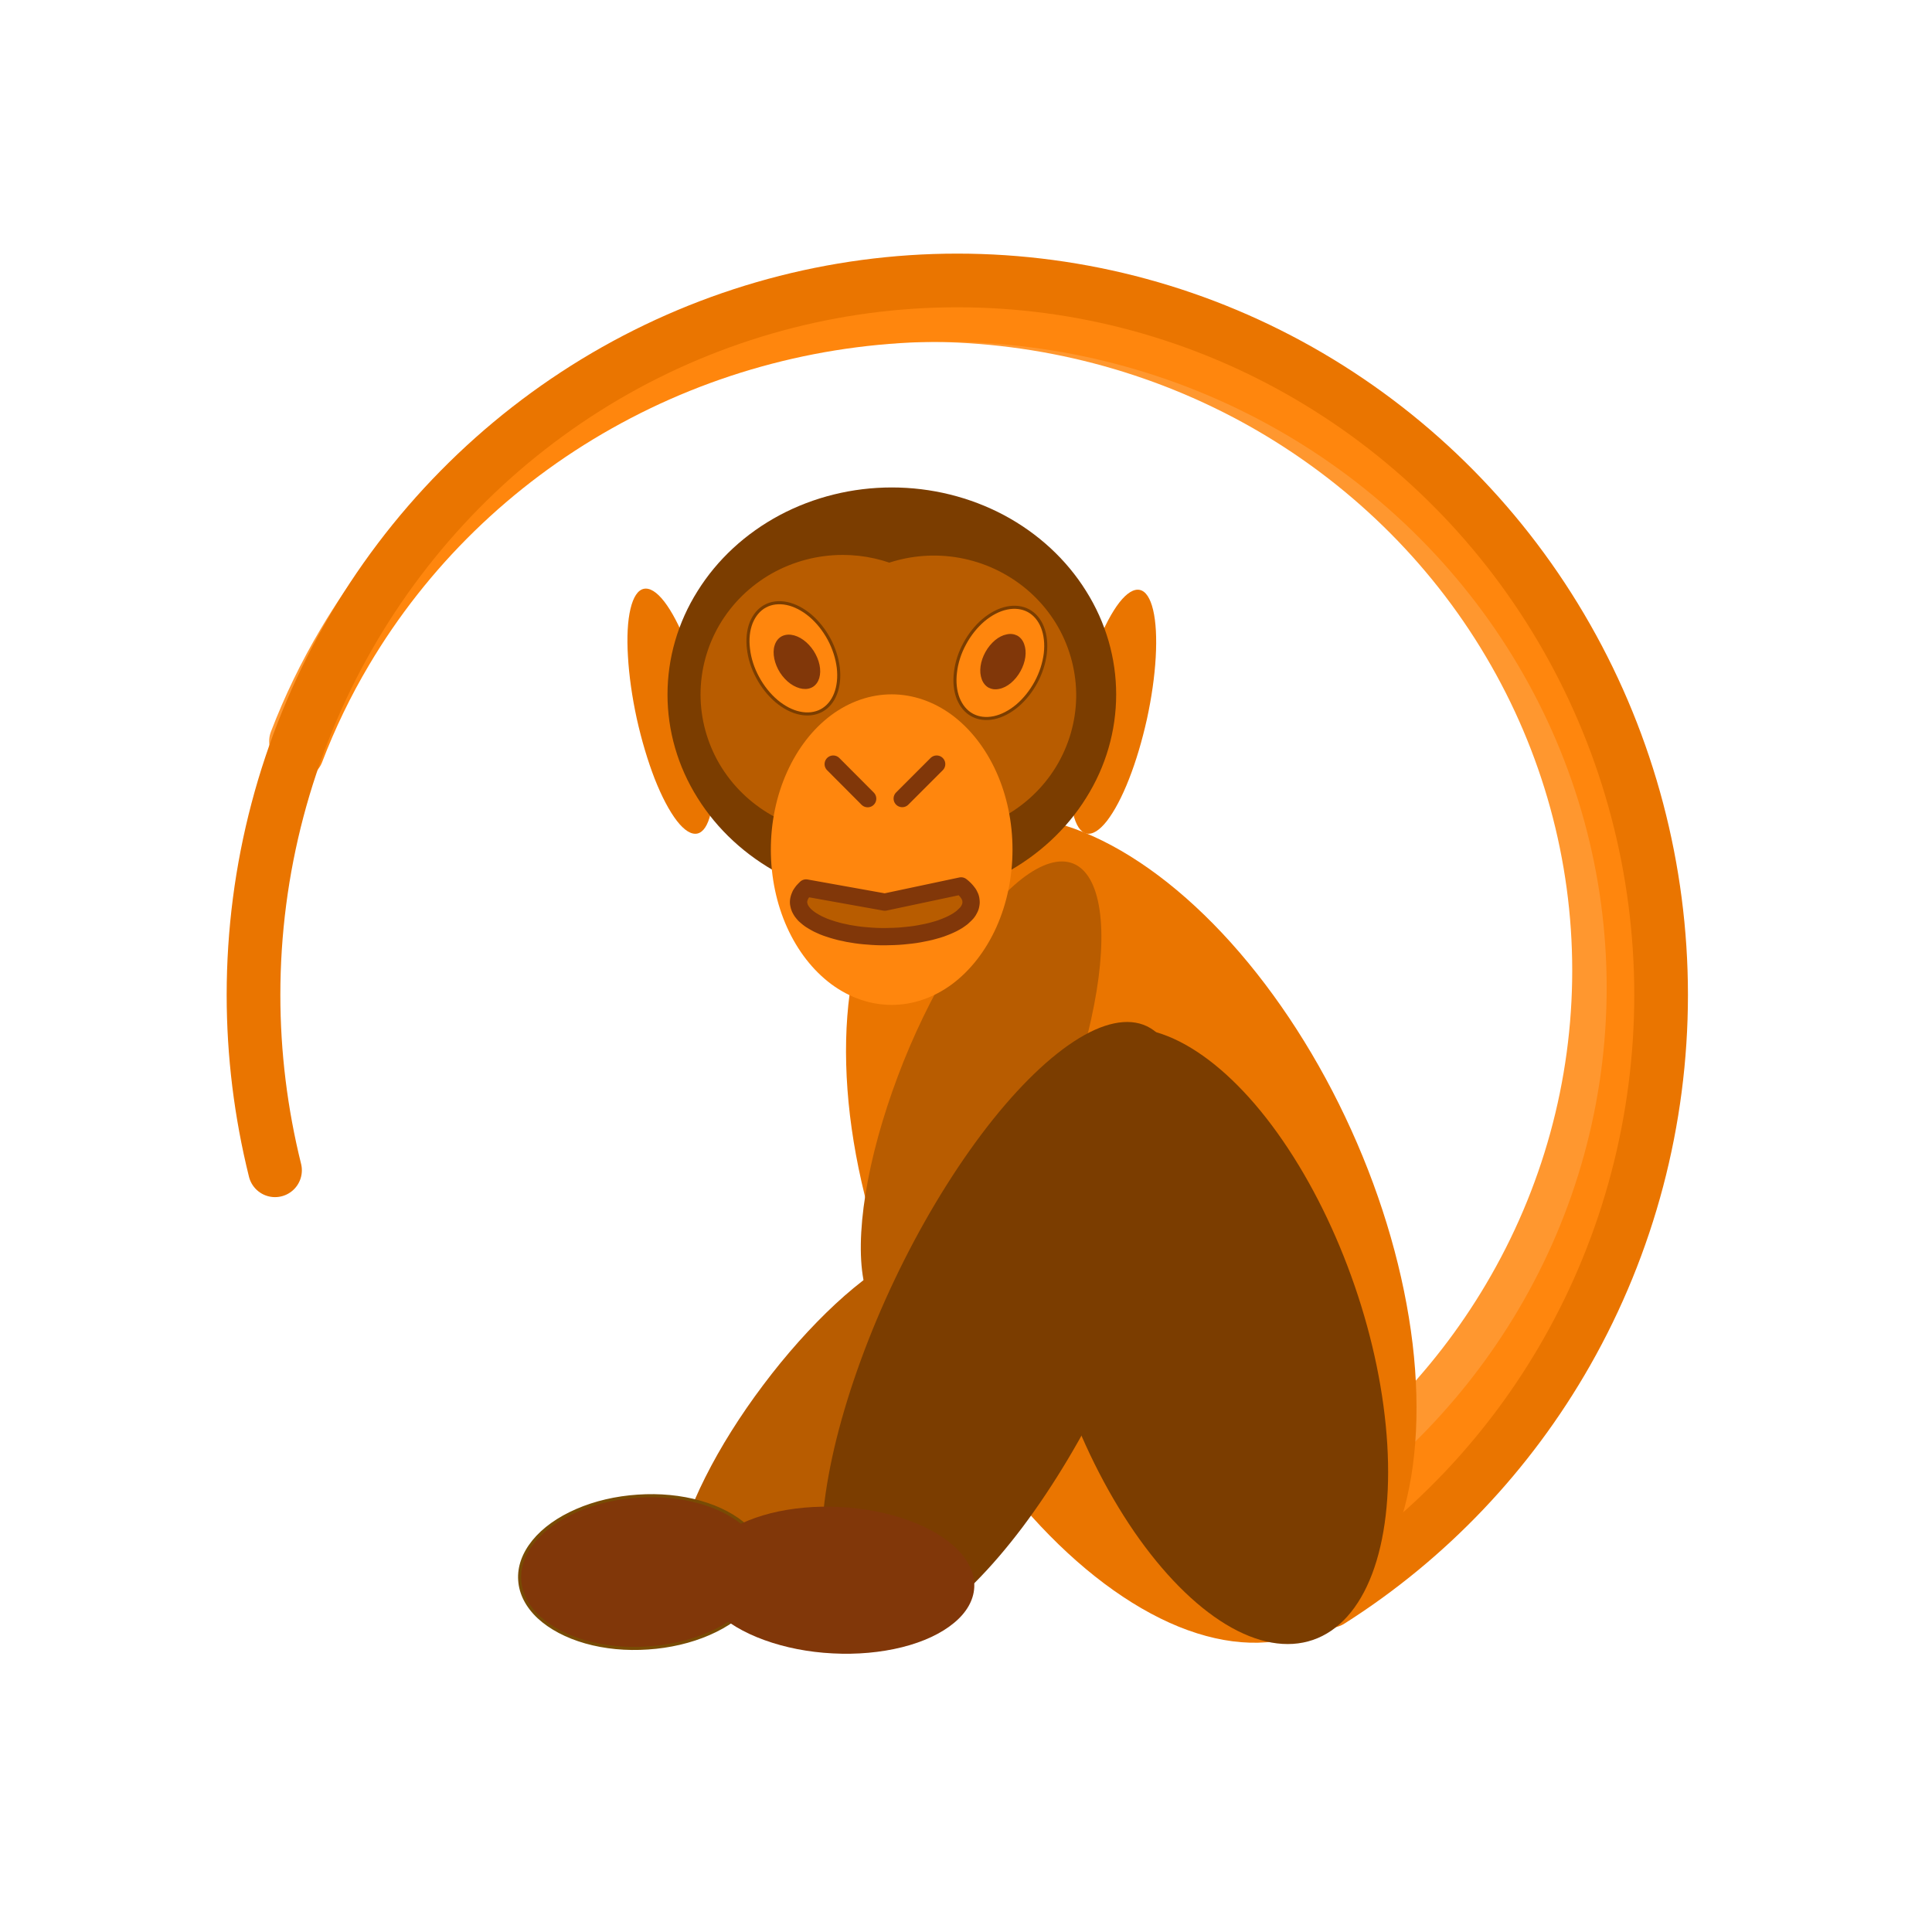<?xml version="1.0" encoding="UTF-8"?>
<!DOCTYPE svg PUBLIC "-//W3C//DTD SVG 1.1//EN" "http://www.w3.org/Graphics/SVG/1.1/DTD/svg11.dtd">
<svg version="1.2" width="177.8mm" height="177.8mm" viewBox="0 0 17780 17780" preserveAspectRatio="xMidYMid" fill-rule="evenodd" stroke-width="28.222" stroke-linejoin="round" xmlns="http://www.w3.org/2000/svg" xmlns:ooo="http://xml.openoffice.org/svg/export" xmlns:xlink="http://www.w3.org/1999/xlink" xmlns:presentation="http://sun.com/xmlns/staroffice/presentation" xmlns:smil="http://www.w3.org/2001/SMIL20/" xmlns:anim="urn:oasis:names:tc:opendocument:xmlns:animation:1.0" xml:space="preserve">
 <defs class="ClipPathGroup">
  <clipPath id="presentation_clip_path" clipPathUnits="userSpaceOnUse">
   <rect x="0" y="0" width="17780" height="17780"/>
  </clipPath>
  <clipPath id="presentation_clip_path_shrink" clipPathUnits="userSpaceOnUse">
   <rect x="17" y="17" width="17745" height="17745"/>
  </clipPath>
 </defs>
 <defs class="TextShapeIndex">
  <g ooo:slide="id1" ooo:id-list="id3 id4 id5 id6 id7 id8 id9 id10 id11 id12 id13 id14 id15 id16 id17 id18 id19 id20 id21 id22 id23 id24 id25"/>
 </defs>
 <defs class="EmbeddedBulletChars">
  <g id="bullet-char-template-57356" transform="scale(0,-0)">
   <path d="M 580,1141 L 1163,571 580,0 -4,571 580,1141 Z"/>
  </g>
  <g id="bullet-char-template-57354" transform="scale(0,-0)">
   <path d="M 8,1128 L 1137,1128 1137,0 8,0 8,1128 Z"/>
  </g>
  <g id="bullet-char-template-10146" transform="scale(0,-0)">
   <path d="M 174,0 L 602,739 174,1481 1456,739 174,0 Z M 1358,739 L 309,1346 659,739 1358,739 Z"/>
  </g>
  <g id="bullet-char-template-10132" transform="scale(0,-0)">
   <path d="M 2015,739 L 1276,0 717,0 1260,543 174,543 174,936 1260,936 717,1481 1274,1481 2015,739 Z"/>
  </g>
  <g id="bullet-char-template-10007" transform="scale(0,-0)">
   <path d="M 0,-2 C -7,14 -16,27 -25,37 L 356,567 C 262,823 215,952 215,954 215,979 228,992 255,992 264,992 276,990 289,987 310,991 331,999 354,1012 L 381,999 492,748 772,1049 836,1024 860,1049 C 881,1039 901,1025 922,1006 886,937 835,863 770,784 769,783 710,716 594,584 L 774,223 C 774,196 753,168 711,139 L 727,119 C 717,90 699,76 672,76 641,76 570,178 457,381 L 164,-76 C 142,-110 111,-127 72,-127 30,-127 9,-110 8,-76 1,-67 -2,-52 -2,-32 -2,-23 -1,-13 0,-2 Z"/>
  </g>
  <g id="bullet-char-template-10004" transform="scale(0,-0)">
   <path d="M 285,-33 C 182,-33 111,30 74,156 52,228 41,333 41,471 41,549 55,616 82,672 116,743 169,778 240,778 293,778 328,747 346,684 L 369,508 C 377,444 397,411 428,410 L 1163,1116 C 1174,1127 1196,1133 1229,1133 1271,1133 1292,1118 1292,1087 L 1292,965 C 1292,929 1282,901 1262,881 L 442,47 C 390,-6 338,-33 285,-33 Z"/>
  </g>
  <g id="bullet-char-template-9679" transform="scale(0,-0)">
   <path d="M 813,0 C 632,0 489,54 383,161 276,268 223,411 223,592 223,773 276,916 383,1023 489,1130 632,1184 813,1184 992,1184 1136,1130 1245,1023 1353,916 1407,772 1407,592 1407,412 1353,268 1245,161 1136,54 992,0 813,0 Z"/>
  </g>
  <g id="bullet-char-template-8226" transform="scale(0,-0)">
   <path d="M 346,457 C 273,457 209,483 155,535 101,586 74,649 74,723 74,796 101,859 155,911 209,963 273,989 346,989 419,989 480,963 531,910 582,859 608,796 608,723 608,648 583,586 532,535 482,483 420,457 346,457 Z"/>
  </g>
  <g id="bullet-char-template-8211" transform="scale(0,-0)">
   <path d="M -4,459 L 1135,459 1135,606 -4,606 -4,459 Z"/>
  </g>
  <g id="bullet-char-template-61548" transform="scale(0,-0)">
   <path d="M 173,740 C 173,903 231,1043 346,1159 462,1274 601,1332 765,1332 928,1332 1067,1274 1183,1159 1299,1043 1357,903 1357,740 1357,577 1299,437 1183,322 1067,206 928,148 765,148 601,148 462,206 346,322 231,437 173,577 173,740 Z"/>
  </g>
 </defs>
 <g>
  <g id="id2" class="Master_Slide">
   <g id="bg-id2" class="Background"/>
   <g id="bo-id2" class="BackgroundObjects"/>
  </g>
 </g>
 <g class="SlideGroup">
  <g>
   <g id="container-id1">
    <g id="id1" class="Slide" clip-path="url(#presentation_clip_path)">
     <g class="Page">
      <g class="com.sun.star.drawing.EllipseShape">
       <g id="id3">
        <rect class="BoundingBox" stroke="none" fill="none" x="2476" y="2652" width="12488" height="11643"/>
        <path fill="none" stroke="rgb(255,151,47)" stroke-width="494" stroke-linejoin="round" stroke-linecap="round" d="M 2724,6822 C 2844,6509 2991,6205 3163,5915 3706,4998 4488,4237 5429,3707 6370,3178 7438,2899 8524,2899 9611,2899 10679,3178 11620,3707 12561,4237 13343,4998 13886,5915 14430,6832 14716,7872 14716,8931 14716,9990 14430,11030 13886,11947 13379,12803 12665,13524 11805,14047"/>
       </g>
      </g>
      <g class="com.sun.star.drawing.EllipseShape">
       <g id="id4">
        <rect class="BoundingBox" stroke="none" fill="none" x="2486" y="2651" width="12795" height="11938"/>
        <path fill="none" stroke="rgb(255,134,13)" stroke-width="494" stroke-linejoin="round" stroke-linecap="round" d="M 2734,6925 C 2857,6603 3007,6292 3184,5994 3741,5053 4543,4271 5508,3728 6473,3184 7568,2898 8683,2898 9798,2898 10893,3184 11858,3728 12823,4271 13625,5053 14182,5994 14740,6935 15033,8003 15033,9089 15033,10176 14740,11244 14182,12185 13662,13063 12929,13804 12047,14341"/>
       </g>
      </g>
      <g class="com.sun.star.drawing.EllipseShape">
       <g id="id5">
        <rect class="BoundingBox" stroke="none" fill="none" x="2086" y="2334" width="13449" height="12647"/>
        <path fill="none" stroke="rgb(234,117,0)" stroke-width="494" stroke-linejoin="round" stroke-linecap="round" d="M 2531,10770 C 2400,10242 2333,9700 2333,9156 2333,8002 2632,6868 3201,5869 3769,4869 4587,4039 5571,3462 6556,2885 7673,2581 8810,2581 9947,2581 11064,2885 12048,3462 13033,4039 13851,4869 14419,5868 14988,6868 15287,8002 15287,9156 15287,10310 14988,11444 14419,12444 13889,13376 13141,14162 12241,14733"/>
       </g>
      </g>
      <g class="com.sun.star.drawing.CustomShape">
       <g id="id6">
        <rect class="BoundingBox" stroke="none" fill="none" x="7785" y="7511" width="5253" height="7609"/>
        <path fill="rgb(234,117,0)" stroke="none" d="M 12435,10398 C 12729,11046 12923,11725 13000,12366 13076,13008 13032,13590 12871,14053 12710,14516 12438,14845 12083,15006 11728,15167 11301,15154 10847,14970 10393,14785 9926,14435 9494,13955 9062,13474 8680,12880 8387,12232 8093,11584 7899,10905 7822,10264 7746,9622 7790,9040 7951,8577 8112,8114 8384,7785 8739,7624 9094,7463 9521,7476 9975,7660 10429,7845 10896,8195 11328,8675 11760,9156 12142,9750 12435,10398 L 12435,10398 Z"/>
       </g>
      </g>
      <g class="com.sun.star.drawing.CustomShape">
       <g id="id7">
        <rect class="BoundingBox" stroke="none" fill="none" x="9847" y="5426" width="795" height="2249"/>
        <path fill="rgb(234,117,0)" stroke="none" d="M 10555,6618 C 10598,6421 10626,6225 10636,6048 10646,5872 10638,5722 10612,5613 10586,5504 10544,5441 10490,5429 10435,5417 10370,5457 10301,5545 10233,5633 10162,5766 10098,5930 10033,6095 9977,6285 9933,6482 9890,6679 9862,6875 9852,7052 9842,7228 9850,7378 9876,7487 9902,7596 9944,7659 9998,7671 10053,7683 10118,7643 10187,7555 10255,7467 10326,7334 10390,7170 10455,7005 10511,6815 10555,6618 L 10555,6618 Z"/>
       </g>
      </g>
      <g class="com.sun.star.drawing.CustomShape">
       <g id="id8">
        <rect class="BoundingBox" stroke="none" fill="none" x="5774" y="5416" width="795" height="2259"/>
        <path fill="rgb(234,117,0)" stroke="none" d="M 6482,6477 C 6525,6675 6553,6872 6563,7049 6574,7226 6566,7377 6540,7486 6514,7596 6472,7659 6418,7671 6363,7683 6298,7643 6229,7554 6161,7466 6090,7332 6025,7167 5961,7002 5904,6811 5860,6613 5817,6415 5789,6218 5779,6041 5768,5864 5776,5713 5802,5604 5828,5494 5870,5431 5924,5419 5979,5407 6044,5447 6113,5536 6181,5624 6252,5758 6317,5923 6381,6088 6438,6279 6482,6477 L 6482,6477 Z"/>
       </g>
      </g>
      <g class="com.sun.star.drawing.CustomShape">
       <g id="id9">
        <rect class="BoundingBox" stroke="none" fill="none" x="7921" y="7927" width="2216" height="4254"/>
        <path fill="rgb(184,92,0)" stroke="none" d="M 9741,10340 C 9593,10710 9414,11060 9222,11355 9031,11650 8834,11880 8651,12021 8469,12162 8307,12210 8182,12160 8057,12110 7973,11963 7939,11734 7905,11506 7922,11204 7988,10859 8054,10513 8168,10137 8316,9767 8465,9397 8644,9047 8835,8752 9027,8457 9224,8227 9406,8086 9589,7945 9751,7897 9876,7947 10001,7997 10085,8144 10119,8372 10153,8601 10136,8903 10069,9248 10003,9594 9890,9970 9741,10340 L 9741,10340 Z"/>
       </g>
      </g>
      <g class="com.sun.star.drawing.CustomShape">
       <g id="id10">
        <rect class="BoundingBox" stroke="none" fill="none" x="6143" y="4485" width="4130" height="3813"/>
        <path fill="rgb(123,61,0)" stroke="none" d="M 10272,6391 C 10272,6726 10177,7055 9995,7344 9814,7634 9554,7874 9240,8042 8926,8209 8570,8297 8208,8297 7845,8297 7489,8209 7175,8042 6861,7874 6601,7634 6420,7344 6238,7055 6143,6726 6143,6392 6143,6057 6238,5728 6420,5439 6601,5149 6861,4909 7175,4741 7489,4574 7845,4486 8207,4486 8570,4486 8926,4574 9240,4741 9554,4909 9814,5149 9995,5439 10177,5728 10272,6057 10272,6391 L 10272,6391 Z"/>
       </g>
      </g>
      <g class="com.sun.star.drawing.EllipseShape">
       <g id="id11">
        <rect class="BoundingBox" stroke="none" fill="none" x="6460" y="5120" width="1908" height="2542"/>
        <path fill="rgb(184,92,0)" stroke="none" d="M 8366,7510 C 8179,7608 7969,7660 7756,7660 7528,7660 7305,7601 7108,7490 6911,7378 6748,7218 6634,7025 6521,6832 6461,6613 6461,6391 6461,6168 6521,5949 6634,5756 6748,5563 6911,5403 7108,5291 7305,5180 7528,5121 7756,5121 7952,5121 8147,5165 8324,5250 L 8366,7510 Z"/>
        <path fill="none" stroke="rgb(184,92,0)" d="M 8366,7510 C 8179,7608 7969,7660 7756,7660 7528,7660 7305,7601 7108,7490 6911,7378 6748,7218 6634,7025 6521,6832 6461,6613 6461,6391 6461,6168 6521,5949 6634,5756 6748,5563 6911,5403 7108,5291 7305,5180 7528,5121 7756,5121 7952,5121 8147,5165 8324,5250 L 8366,7510 Z"/>
       </g>
      </g>
      <g class="com.sun.star.drawing.EllipseShape">
       <g id="id12">
        <rect class="BoundingBox" stroke="none" fill="none" x="8002" y="5126" width="1890" height="2542"/>
        <path fill="rgb(184,92,0)" stroke="none" d="M 8003,5268 C 8192,5172 8403,5124 8616,5127 8843,5131 9065,5193 9260,5308 9455,5422 9616,5585 9727,5780 9837,5975 9893,6195 9890,6418 9886,6640 9823,6858 9706,7050 9589,7241 9423,7398 9225,7506 9026,7615 8802,7670 8575,7666 8378,7663 8184,7616 8009,7528 L 8003,5268 Z"/>
        <path fill="none" stroke="rgb(184,92,0)" d="M 8003,5268 C 8192,5172 8403,5124 8616,5127 8843,5131 9065,5193 9260,5308 9455,5422 9616,5585 9727,5780 9837,5975 9893,6195 9890,6418 9886,6640 9823,6858 9706,7050 9589,7241 9423,7398 9225,7506 9026,7615 8802,7670 8575,7666 8378,7663 8184,7616 8009,7528 L 8003,5268 Z"/>
       </g>
      </g>
      <g class="com.sun.star.drawing.CustomShape">
       <g id="id13">
        <rect class="BoundingBox" stroke="none" fill="none" x="7094" y="6390" width="2225" height="2859"/>
        <path fill="rgb(255,134,13)" stroke="none" d="M 9318,7819 C 9318,8070 9267,8316 9169,8534 9071,8751 8931,8931 8762,9057 8593,9182 8401,9248 8206,9248 8011,9248 7819,9182 7650,9057 7481,8931 7341,8751 7243,8534 7145,8316 7094,8070 7094,7819 7094,7568 7145,7322 7243,7105 7341,6887 7481,6707 7650,6581 7819,6456 8011,6390 8206,6390 8401,6390 8593,6456 8762,6581 8931,6707 9071,6887 9169,7104 9267,7322 9318,7568 9318,7819 L 9318,7819 Z"/>
       </g>
      </g>
      <g class="com.sun.star.drawing.LineShape">
       <g id="id14">
        <rect class="BoundingBox" stroke="none" fill="none" x="7588" y="6952" width="478" height="479"/>
        <path fill="none" stroke="rgb(129,55,9)" stroke-width="159" stroke-linejoin="round" stroke-linecap="round" d="M 7668,7032 L 7985,7350"/>
       </g>
      </g>
      <g class="com.sun.star.drawing.LineShape">
       <g id="id15">
        <rect class="BoundingBox" stroke="none" fill="none" x="8223" y="6952" width="478" height="478"/>
        <path fill="none" stroke="rgb(129,55,9)" stroke-width="159" stroke-linejoin="round" stroke-linecap="round" d="M 8620,7032 L 8303,7349"/>
       </g>
      </g>
      <g class="com.sun.star.drawing.CustomShape">
       <g id="id16">
        <rect class="BoundingBox" stroke="none" fill="none" x="7269" y="8073" width="1749" height="628"/>
        <path fill="rgb(184,92,0)" stroke="none" d="M 8845,8153 L 8862,8167 8878,8182 8892,8197 8904,8212 8915,8227 8923,8243 8930,8258 8934,8274 8936,8290 8937,8306 8935,8322 8932,8338 8927,8353 8919,8369 8910,8385 8899,8400 8885,8415 8870,8429 8854,8444 8835,8458 8815,8472 8793,8485 8769,8498 8744,8510 8717,8522 8689,8533 8660,8544 8629,8554 8597,8563 8564,8572 8529,8580 8494,8587 8458,8594 8422,8600 8384,8605 8346,8609 8307,8613 8268,8616 8229,8618 8189,8619 8150,8620 8110,8620 8070,8619 8031,8617 7992,8614 7953,8611 7915,8607 7877,8602 7840,8596 7804,8590 7768,8582 7734,8575 7700,8566 7668,8557 7637,8547 7607,8537 7578,8526 7551,8514 7525,8502 7501,8489 7479,8476 7458,8463 7439,8449 7421,8434 7405,8420 7392,8405 7380,8390 7370,8374 7362,8359 7356,8343 7352,8327 7349,8311 7349,8295 7351,8280 7355,8264 7361,8248 7368,8232 7378,8217 7389,8202 7403,8187 7418,8172 8143,8302 8845,8153 Z"/>
        <path fill="none" stroke="rgb(129,55,9)" stroke-width="159" stroke-linejoin="round" stroke-linecap="round" d="M 8845,8153 L 8862,8167 8878,8182 8892,8197 8904,8212 8915,8227 8923,8243 8930,8258 8934,8274 8936,8290 8937,8306 8935,8322 8932,8338 8927,8353 8919,8369 8910,8385 8899,8400 8885,8415 8870,8429 8854,8444 8835,8458 8815,8472 8793,8485 8769,8498 8744,8510 8717,8522 8689,8533 8660,8544 8629,8554 8597,8563 8564,8572 8529,8580 8494,8587 8458,8594 8422,8600 8384,8605 8346,8609 8307,8613 8268,8616 8229,8618 8189,8619 8150,8620 8110,8620 8070,8619 8031,8617 7992,8614 7953,8611 7915,8607 7877,8602 7840,8596 7804,8590 7768,8582 7734,8575 7700,8566 7668,8557 7637,8547 7607,8537 7578,8526 7551,8514 7525,8502 7501,8489 7479,8476 7458,8463 7439,8449 7421,8434 7405,8420 7392,8405 7380,8390 7370,8374 7362,8359 7356,8343 7352,8327 7349,8311 7349,8295 7351,8280 7355,8264 7361,8248 7368,8232 7378,8217 7389,8202 7403,8187 7418,8172 8143,8302 8845,8153 Z"/>
       </g>
      </g>
      <g class="com.sun.star.drawing.CustomShape">
       <g id="id17">
        <rect class="BoundingBox" stroke="none" fill="none" x="8787" y="5588" width="839" height="1026"/>
        <path fill="rgb(255,134,13)" stroke="none" d="M 8878,5924 C 8923,5840 8983,5765 9051,5707 9119,5650 9193,5611 9266,5596 9338,5581 9407,5589 9465,5620 9522,5651 9567,5704 9594,5773 9621,5842 9630,5925 9620,6013 9609,6102 9580,6193 9535,6277 9489,6362 9430,6436 9362,6494 9294,6551 9219,6590 9147,6605 9074,6620 9006,6612 8948,6581 8890,6550 8846,6497 8818,6428 8791,6359 8782,6276 8793,6188 8803,6099 8832,6008 8878,5924 L 8878,5924 Z"/>
        <path fill="none" stroke="rgb(123,61,0)" d="M 8878,5924 C 8923,5840 8983,5765 9051,5707 9119,5650 9193,5611 9266,5596 9338,5581 9407,5589 9465,5620 9522,5651 9567,5704 9594,5773 9621,5842 9630,5925 9620,6013 9609,6102 9580,6193 9535,6277 9489,6362 9430,6436 9362,6494 9294,6551 9219,6590 9147,6605 9074,6620 9006,6612 8948,6581 8890,6550 8846,6497 8818,6428 8791,6359 8782,6276 8793,6188 8803,6099 8832,6008 8878,5924 L 8878,5924 Z"/>
       </g>
      </g>
      <g class="com.sun.star.drawing.CustomShape">
       <g id="id18">
        <rect class="BoundingBox" stroke="none" fill="none" x="9468" y="9462" width="3309" height="5670"/>
        <path fill="rgb(123,61,0)" stroke="none" d="M 12467,11834 C 12636,12324 12739,12828 12767,13294 12795,13759 12747,14170 12627,14486 12507,14802 12319,15011 12083,15092 11847,15173 11571,15124 11282,14949 10993,14774 10702,14479 10437,14095 10173,13710 9945,13250 9776,12759 9608,12268 9504,11765 9476,11299 9448,10833 9496,10422 9616,10106 9736,9791 9924,9582 10160,9501 10396,9419 10673,9469 10961,9644 11250,9819 11542,10113 11806,10498 12070,10882 12298,11343 12467,11834 L 12467,11834 Z"/>
       </g>
      </g>
      <g class="com.sun.star.drawing.CustomShape">
       <g id="id19">
        <rect class="BoundingBox" stroke="none" fill="none" x="6225" y="11484" width="2599" height="3278"/>
        <path fill="rgb(184,92,0)" stroke="none" d="M 8025,13499 C 7815,13779 7585,14036 7359,14245 7133,14455 6919,14608 6737,14691 6556,14774 6414,14782 6326,14716 6238,14650 6207,14512 6236,14314 6265,14117 6353,13869 6492,13593 6630,13318 6813,13026 7024,12746 7234,12466 7464,12209 7690,11999 7916,11790 8130,11636 8312,11554 8493,11471 8635,11462 8722,11528 8810,11594 8841,11733 8812,11930 8783,12127 8695,12376 8557,12651 8419,12927 8236,13219 8025,13499 L 8025,13499 Z"/>
       </g>
      </g>
      <g class="com.sun.star.drawing.CustomShape">
       <g id="id20">
        <rect class="BoundingBox" stroke="none" fill="none" x="7560" y="9405" width="3322" height="5686"/>
        <path fill="rgb(123,61,0)" stroke="none" d="M 10208,12717 C 9974,13209 9698,13671 9409,14056 9119,14440 8826,14735 8559,14909 8292,15084 8060,15132 7887,15050 7713,14968 7605,14757 7572,14440 7539,14122 7582,13709 7698,13242 7815,12774 7999,12269 8233,11777 8467,11285 8743,10824 9032,10439 9322,10054 9615,9760 9882,9585 10149,9410 10381,9362 10554,9444 10728,9527 10836,9737 10869,10055 10902,10372 10859,10785 10742,11253 10626,11720 10442,12225 10208,12717 L 10208,12717 Z"/>
       </g>
      </g>
      <g class="com.sun.star.drawing.CustomShape">
       <g id="id21">
        <rect class="BoundingBox" stroke="none" fill="none" x="4781" y="13763" width="2271" height="1410"/>
        <path fill="rgb(129,55,9)" stroke="none" d="M 7049,14391 C 7058,14514 7013,14638 6921,14751 6829,14864 6692,14962 6523,15035 6355,15108 6162,15153 5963,15166 5764,15180 5566,15161 5390,15111 5214,15061 5065,14982 4958,14883 4851,14783 4791,14666 4783,14544 4774,14421 4819,14297 4911,14184 5003,14071 5140,13973 5309,13900 5477,13827 5670,13782 5869,13769 6068,13755 6266,13774 6442,13824 6619,13874 6768,13953 6874,14052 6981,14152 7041,14269 7049,14391 L 7049,14391 Z"/>
        <path fill="none" stroke="rgb(120,75,4)" d="M 7049,14391 C 7058,14514 7013,14638 6921,14751 6829,14864 6692,14962 6523,15035 6355,15108 6162,15153 5963,15166 5764,15180 5566,15161 5390,15111 5214,15061 5065,14982 4958,14883 4851,14783 4791,14666 4783,14544 4774,14421 4819,14297 4911,14184 5003,14071 5140,13973 5309,13900 5477,13827 5670,13782 5869,13769 6068,13755 6266,13774 6442,13824 6619,13874 6768,13953 6874,14052 6981,14152 7041,14269 7049,14391 Z"/>
       </g>
      </g>
      <g class="com.sun.star.drawing.CustomShape">
       <g id="id22">
        <rect class="BoundingBox" stroke="none" fill="none" x="6428" y="13865" width="2540" height="1356"/>
        <path fill="rgb(129,55,9)" stroke="none" d="M 8966,14608 C 8960,14726 8896,14840 8779,14936 8662,15033 8498,15110 8302,15159 8106,15208 7885,15228 7663,15216 7440,15205 7223,15162 7033,15093 6843,15024 6687,14931 6581,14823 6475,14714 6423,14595 6429,14477 6435,14359 6499,14246 6616,14149 6733,14052 6897,13976 7093,13926 7289,13877 7510,13857 7732,13869 7955,13880 8172,13923 8362,13992 8552,14061 8708,14154 8814,14263 8920,14371 8972,14490 8966,14608 L 8966,14608 Z"/>
       </g>
      </g>
      <g class="com.sun.star.drawing.CustomShape">
       <g id="id23">
        <rect class="BoundingBox" stroke="none" fill="none" x="9021" y="5834" width="419" height="511"/>
        <path fill="rgb(129,55,9)" stroke="none" d="M 9391,6178 C 9368,6220 9337,6257 9303,6286 9269,6314 9232,6333 9195,6340 9159,6348 9126,6343 9097,6328 9069,6312 9047,6285 9035,6251 9022,6216 9018,6175 9024,6131 9030,6087 9046,6041 9069,6000 9092,5958 9123,5921 9157,5892 9191,5864 9228,5845 9265,5838 9301,5830 9334,5835 9363,5850 9391,5866 9413,5893 9425,5927 9438,5962 9442,6003 9436,6047 9430,6091 9414,6137 9391,6178 L 9391,6178 Z"/>
       </g>
      </g>
      <g class="com.sun.star.drawing.CustomShape">
       <g id="id24">
        <rect class="BoundingBox" stroke="none" fill="none" x="6882" y="5546" width="839" height="1026"/>
        <path fill="rgb(255,134,13)" stroke="none" d="M 6973,6235 C 7018,6319 7078,6394 7146,6452 7214,6509 7288,6548 7361,6563 7433,6578 7502,6570 7560,6539 7617,6508 7662,6455 7689,6386 7716,6317 7725,6234 7715,6146 7704,6057 7675,5966 7630,5882 7584,5797 7525,5723 7457,5665 7389,5608 7314,5569 7242,5554 7169,5539 7101,5547 7043,5578 6985,5609 6941,5662 6913,5731 6886,5800 6877,5883 6888,5971 6898,6060 6927,6151 6973,6235 L 6973,6235 Z"/>
        <path fill="none" stroke="rgb(123,61,0)" d="M 6973,6235 C 7018,6319 7078,6394 7146,6452 7214,6509 7288,6548 7361,6563 7433,6578 7502,6570 7560,6539 7617,6508 7662,6455 7689,6386 7716,6317 7725,6234 7715,6146 7704,6057 7675,5966 7630,5882 7584,5797 7525,5723 7457,5665 7389,5608 7314,5569 7242,5554 7169,5539 7101,5547 7043,5578 6985,5609 6941,5662 6913,5731 6886,5800 6877,5883 6888,5971 6898,6060 6927,6151 6973,6235 L 6973,6235 Z"/>
       </g>
      </g>
      <g class="com.sun.star.drawing.CustomShape">
       <g id="id25">
        <rect class="BoundingBox" stroke="none" fill="none" x="7119" y="5840" width="431" height="502"/>
        <path fill="rgb(129,55,9)" stroke="none" d="M 7488,5990 C 7462,5950 7429,5915 7393,5889 7357,5863 7319,5847 7282,5842 7246,5837 7212,5844 7185,5861 7158,5879 7138,5907 7128,5942 7117,5977 7117,6019 7126,6063 7135,6106 7153,6150 7179,6191 7205,6231 7238,6266 7274,6292 7311,6318 7349,6334 7385,6339 7422,6344 7455,6338 7483,6320 7510,6302 7529,6275 7540,6239 7550,6204 7551,6162 7542,6119 7533,6075 7514,6031 7488,5990 L 7488,5990 Z"/>
       </g>
      </g>
     </g>
    </g>
   </g>
  </g>
 </g>
</svg>